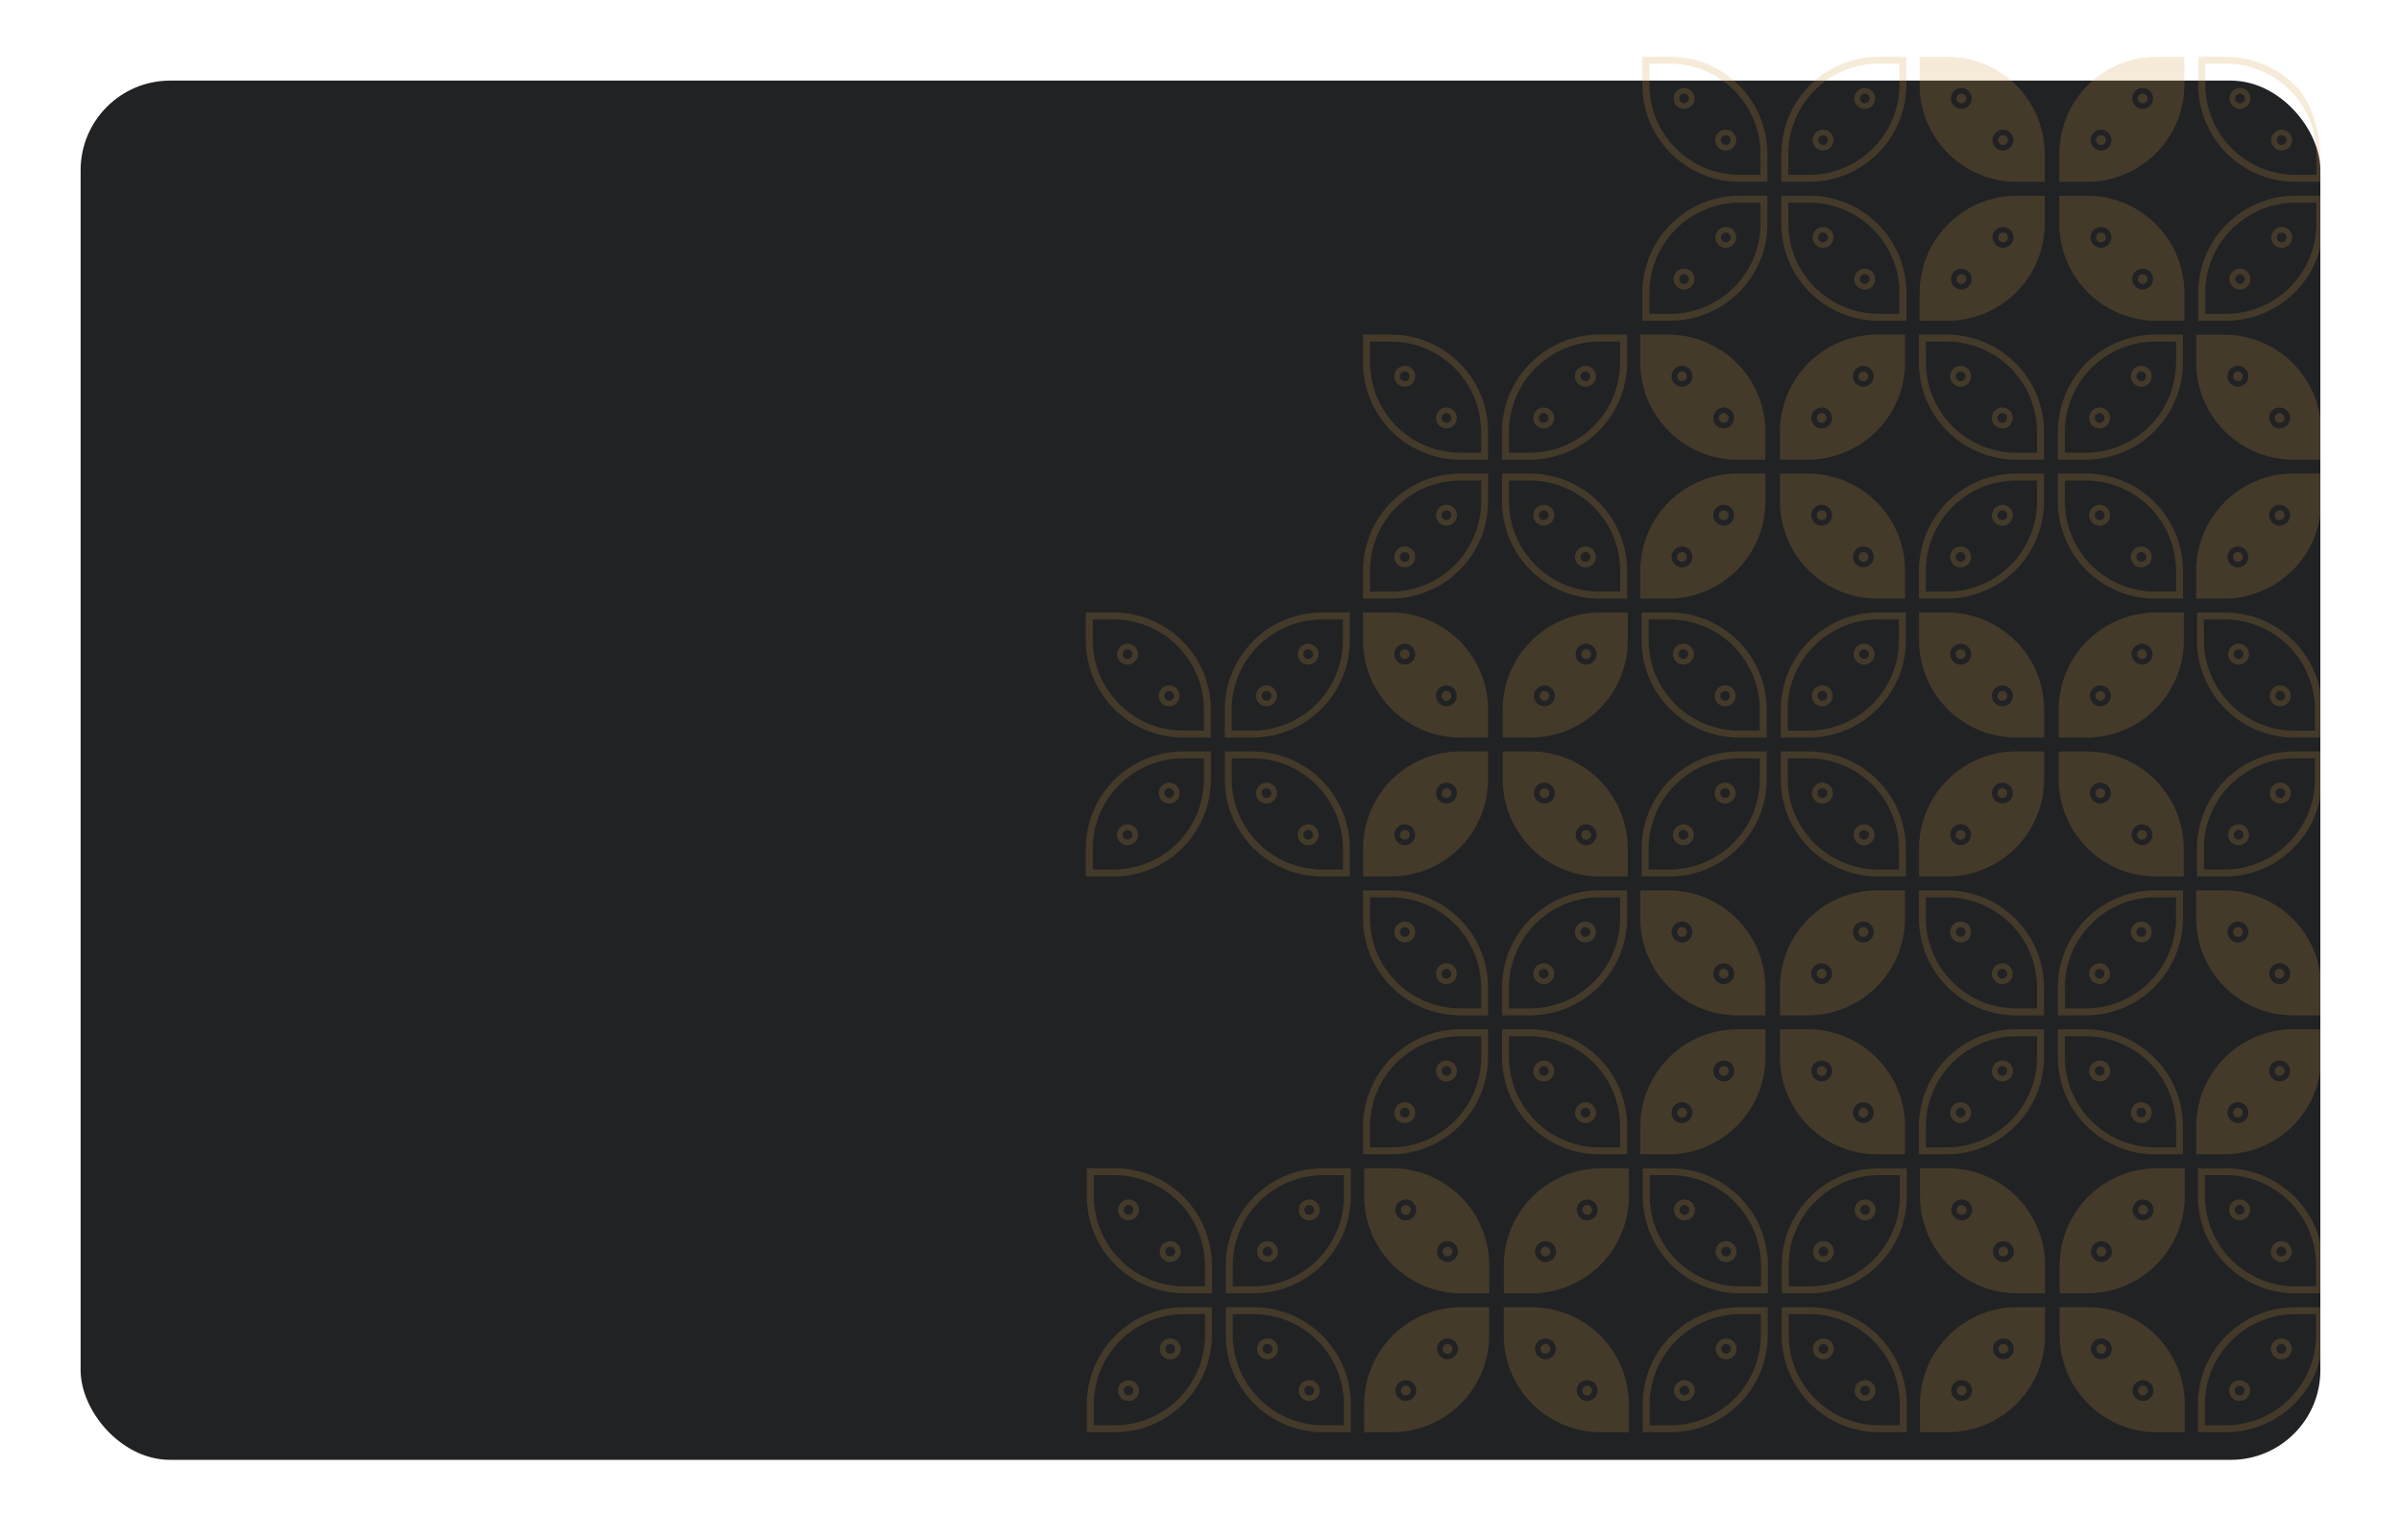 <svg xmlns="http://www.w3.org/2000/svg" xmlns:xlink="http://www.w3.org/1999/xlink" width="268" height="172" viewBox="0 0 268 172"><defs><style>.a{fill:#212224;}.b{fill:#d59c43;stroke:rgba(0,0,0,0);opacity:0.2;}.c{filter:url(#a);}</style><filter id="a" x="0" y="0" width="268" height="172" filterUnits="userSpaceOnUse"><feOffset dy="3" input="SourceAlpha"/><feGaussianBlur stdDeviation="3" result="b"/><feFlood flood-opacity="0.161"/><feComposite operator="in" in2="b"/><feComposite in="SourceGraphic"/></filter></defs><g transform="translate(-418 -322)"><g class="c" transform="matrix(1, 0, 0, 1, 418, 322)"><rect class="a" width="250" height="154" rx="10" transform="translate(9 6)"/></g><path class="b" d="M237.108,184.6h-.776v-3.1a10.859,10.859,0,0,1,10.858-10.859H250v5.617a10.862,10.862,0,0,1-10.566,8.344Zm0-3.1v2.327h2.326a10.094,10.094,0,0,0,10.084-10.083v-2.327H247.19A10.1,10.1,0,0,0,237.108,181.494Zm-3.025,3.1h-2.327A10.858,10.858,0,0,1,220.9,173.738v-3.1H224a10.858,10.858,0,0,1,10.859,10.859v3.1Zm-5.042-4.653a1.163,1.163,0,1,0,1.164-1.164A1.162,1.162,0,0,0,229.041,179.943Zm-4.654-4.654a1.164,1.164,0,1,0,1.164-1.164A1.163,1.163,0,0,0,224.387,175.289Zm-18.3,9.307h-.776v-3.1a10.859,10.859,0,0,1,10.859-10.859h3.1v3.1A10.858,10.858,0,0,1,208.409,184.6Zm2.714-4.653a1.163,1.163,0,1,0,1.164-1.164A1.163,1.163,0,0,0,208.8,179.943Zm4.654-4.654a1.163,1.163,0,1,0,1.164-1.164A1.162,1.162,0,0,0,213.451,175.289ZM203.059,184.6h-2.327a10.858,10.858,0,0,1-10.859-10.858v-3.1h3.1a10.858,10.858,0,0,1,10.858,10.859v3.1Zm-12.41-10.858a10.094,10.094,0,0,0,10.083,10.083h2.327v-2.327a10.1,10.1,0,0,0-10.084-10.083h-2.327ZM175.136,184.6h-.776v-3.1a10.859,10.859,0,0,1,10.858-10.859h3.1v3.1A10.858,10.858,0,0,1,177.463,184.6Zm0-3.1v2.327h2.327a10.094,10.094,0,0,0,10.084-10.083v-2.327h-2.327A10.1,10.1,0,0,0,175.136,181.494Zm-3.1,3.1h-2.327a10.858,10.858,0,0,1-10.859-10.858v-3.1h3.1a10.858,10.858,0,0,1,10.859,10.859v3.1Zm-5.042-4.653a1.163,1.163,0,1,0,1.164-1.164A1.162,1.162,0,0,0,166.992,179.943Zm-4.654-4.654a1.163,1.163,0,1,0,1.164-1.164A1.163,1.163,0,0,0,162.338,175.289Zm-18.3,9.307h-.776v-3.1a10.859,10.859,0,0,1,10.858-10.859h3.1v3.1A10.858,10.858,0,0,1,146.361,184.6Zm2.714-4.653a1.163,1.163,0,1,0,1.164-1.164A1.163,1.163,0,0,0,146.749,179.943Zm4.654-4.654a1.163,1.163,0,1,0,1.164-1.164A1.162,1.162,0,0,0,151.4,175.289ZM141.009,184.6h-2.327a10.858,10.858,0,0,1-10.858-10.858v-3.1h3.1a10.858,10.858,0,0,1,10.859,10.859v3.1ZM128.6,173.738a10.094,10.094,0,0,0,10.083,10.083h2.327v-2.327a10.1,10.1,0,0,0-10.084-10.083H128.6ZM113.087,184.6h-.776v-3.1a10.859,10.859,0,0,1,10.858-10.859h3.1v3.1A10.858,10.858,0,0,1,115.413,184.6Zm0-3.1v2.327h2.326A10.094,10.094,0,0,0,125.5,173.738v-2.327H123.17A10.1,10.1,0,0,0,113.087,181.494Zm126.735-1.551a1.163,1.163,0,1,1,1.164,1.163A1.163,1.163,0,0,1,239.822,179.943Zm.62,0a.543.543,0,1,0,.544-.544A.544.544,0,0,0,240.442,179.943Zm-42.425,0a1.163,1.163,0,1,1,1.164,1.163A1.163,1.163,0,0,1,198.017,179.943Zm.62,0a.543.543,0,1,0,.544-.544A.544.544,0,0,0,198.637,179.943Zm-20.786,0a1.163,1.163,0,1,1,1.164,1.163A1.163,1.163,0,0,1,177.851,179.943Zm.621,0a.543.543,0,1,0,.543-.544A.543.543,0,0,0,178.472,179.943Zm-42.5,0a1.163,1.163,0,1,1,1.164,1.163A1.163,1.163,0,0,1,135.967,179.943Zm.62,0a.543.543,0,1,0,.544-.544A.544.544,0,0,0,136.588,179.943Zm-20.786,0a1.163,1.163,0,1,1,1.164,1.163A1.163,1.163,0,0,1,115.8,179.943Zm.621,0a.543.543,0,1,0,.543-.544A.543.543,0,0,0,116.422,179.943Zm113.239,0a.543.543,0,1,1,.544.543A.543.543,0,0,1,229.661,179.943Zm-20.243,0a.543.543,0,1,1,.543.543A.543.543,0,0,1,209.418,179.943Zm-41.806,0a.543.543,0,1,1,.544.543A.543.543,0,0,1,167.612,179.943Zm-20.243,0a.543.543,0,1,1,.543.543A.543.543,0,0,1,147.37,179.943Zm97.106-4.654a1.163,1.163,0,1,1,1.164,1.163A1.163,1.163,0,0,1,244.476,175.289Zm.62,0a.543.543,0,1,0,.544-.544A.544.544,0,0,0,245.1,175.289Zm-51.733,0a1.163,1.163,0,1,1,1.164,1.163A1.164,1.164,0,0,1,193.363,175.289Zm.621,0a.543.543,0,1,0,.543-.544A.543.543,0,0,0,193.984,175.289Zm-11.48,0a1.163,1.163,0,1,1,1.164,1.163A1.163,1.163,0,0,1,182.5,175.289Zm.62,0a.543.543,0,1,0,.544-.544A.544.544,0,0,0,183.125,175.289Zm-51.811,0a1.163,1.163,0,1,1,1.164,1.163A1.164,1.164,0,0,1,131.314,175.289Zm.621,0a.543.543,0,1,0,.543-.544A.543.543,0,0,0,131.935,175.289Zm-11.479,0a1.163,1.163,0,1,1,1.164,1.163A1.163,1.163,0,0,1,120.455,175.289Zm.62,0a.543.543,0,1,0,.544-.544A.544.544,0,0,0,121.075,175.289Zm103.933,0a.543.543,0,1,1,.543.543A.543.543,0,0,1,225.008,175.289Zm-10.937,0a.543.543,0,1,1,.544.543A.543.543,0,0,1,214.071,175.289Zm-51.112,0a.543.543,0,1,1,.543.543A.543.543,0,0,1,162.959,175.289Zm-10.937,0a.543.543,0,1,1,.544.543A.543.543,0,0,1,152.023,175.289Zm97.5-6.205H247.19a10.858,10.858,0,0,1-10.858-10.859v-3.1h3.1A10.862,10.862,0,0,1,250,163.468v5.616Zm-12.41-10.859a10.094,10.094,0,0,0,10.083,10.083h2.327v-2.327A10.1,10.1,0,0,0,239.434,155.9h-2.326Zm-15.435,10.859H220.9v-3.1a10.859,10.859,0,0,1,10.858-10.858h3.1v3.1A10.858,10.858,0,0,1,224,169.084Zm2.714-4.654a1.164,1.164,0,1,0,1.164-1.163A1.163,1.163,0,0,0,224.387,164.43Zm4.654-4.653a1.163,1.163,0,1,0,1.164-1.164A1.162,1.162,0,0,0,229.041,159.777Zm-10.548,9.307h-2.327a10.858,10.858,0,0,1-10.859-10.859v-3.1h3.1a10.858,10.858,0,0,1,10.858,10.858v3.1Zm-5.042-4.654a1.163,1.163,0,1,0,1.164-1.163A1.163,1.163,0,0,0,213.451,164.43Zm-4.654-4.653a1.163,1.163,0,1,0,1.164-1.164A1.163,1.163,0,0,0,208.8,159.777Zm-18.148,9.307h-.776v-3.1a10.859,10.859,0,0,1,10.859-10.858h3.1v3.1a10.858,10.858,0,0,1-10.858,10.859Zm0-3.1v2.327h2.327a10.094,10.094,0,0,0,10.084-10.083V155.9h-2.327A10.1,10.1,0,0,0,190.649,165.982Zm-3.1,3.1h-2.327a10.858,10.858,0,0,1-10.858-10.859v-3.1h3.1a10.858,10.858,0,0,1,10.859,10.858v3.1Zm-12.41-10.859a10.094,10.094,0,0,0,10.083,10.083h2.327v-2.327A10.1,10.1,0,0,0,177.463,155.9h-2.327Zm-15.512,10.859h-.776v-3.1a10.859,10.859,0,0,1,10.859-10.858h3.1v3.1a10.858,10.858,0,0,1-10.859,10.859Zm2.714-4.654a1.163,1.163,0,1,0,1.164-1.163A1.163,1.163,0,0,0,162.338,164.43Zm4.654-4.653a1.163,1.163,0,1,0,1.164-1.164A1.162,1.162,0,0,0,166.992,159.777Zm-10.548,9.307h-2.327a10.858,10.858,0,0,1-10.858-10.859v-3.1h3.1a10.858,10.858,0,0,1,10.859,10.858v3.1ZM151.4,164.43a1.163,1.163,0,1,0,1.164-1.163A1.163,1.163,0,0,0,151.4,164.43Zm-4.654-4.653a1.163,1.163,0,1,0,1.164-1.164A1.163,1.163,0,0,0,146.749,159.777ZM128.6,169.084h-.776v-3.1a10.859,10.859,0,0,1,10.858-10.858h3.1v3.1a10.858,10.858,0,0,1-10.859,10.859Zm0-3.1v2.327h2.327a10.094,10.094,0,0,0,10.084-10.083V155.9h-2.327A10.1,10.1,0,0,0,128.6,165.982Zm-3.1,3.1H123.17a10.858,10.858,0,0,1-10.858-10.859v-3.1h3.1a10.858,10.858,0,0,1,10.859,10.858v3.1Zm-12.41-10.859a10.094,10.094,0,0,0,10.083,10.083H125.5v-2.327A10.1,10.1,0,0,0,115.413,155.9h-2.326Zm131.389,6.206a1.163,1.163,0,1,1,1.164,1.163A1.163,1.163,0,0,1,244.476,164.431Zm.62,0a.543.543,0,1,0,.544-.544A.544.544,0,0,0,245.1,164.431Zm-51.733,0a1.163,1.163,0,1,1,1.164,1.163A1.164,1.164,0,0,1,193.363,164.431Zm.621,0a.543.543,0,1,0,.543-.544A.543.543,0,0,0,193.984,164.431Zm-11.48,0a1.163,1.163,0,1,1,1.164,1.163A1.163,1.163,0,0,1,182.5,164.431Zm.62,0a.543.543,0,1,0,.544-.544A.544.544,0,0,0,183.125,164.431Zm-51.811,0a1.163,1.163,0,1,1,1.164,1.163A1.164,1.164,0,0,1,131.314,164.431Zm.621,0a.543.543,0,1,0,.543-.544A.543.543,0,0,0,131.935,164.431Zm-11.479,0a1.163,1.163,0,1,1,1.164,1.163A1.163,1.163,0,0,1,120.455,164.431Zm.62,0a.543.543,0,1,0,.544-.544A.544.544,0,0,0,121.075,164.431Zm103.933,0a.543.543,0,1,1,.543.543A.543.543,0,0,1,225.008,164.431Zm-10.937,0a.543.543,0,1,1,.544.543A.543.543,0,0,1,214.071,164.431Zm-51.112,0a.543.543,0,1,1,.543.543A.543.543,0,0,1,162.959,164.431Zm-10.937,0a.543.543,0,1,1,.544.543A.543.543,0,0,1,152.023,164.431Zm87.8-4.654a1.163,1.163,0,1,1,1.164,1.163A1.164,1.164,0,0,1,239.822,159.777Zm.62,0a.543.543,0,1,0,.544-.544A.544.544,0,0,0,240.442,159.777Zm-42.425,0a1.163,1.163,0,1,1,1.164,1.163A1.163,1.163,0,0,1,198.017,159.777Zm.62,0a.543.543,0,1,0,.544-.544A.544.544,0,0,0,198.637,159.777Zm-20.786,0a1.163,1.163,0,1,1,1.164,1.163A1.164,1.164,0,0,1,177.851,159.777Zm.621,0a.543.543,0,1,0,.543-.544A.543.543,0,0,0,178.472,159.777Zm-42.5,0a1.163,1.163,0,1,1,1.164,1.163A1.163,1.163,0,0,1,135.967,159.777Zm.62,0a.543.543,0,1,0,.544-.544A.544.544,0,0,0,136.588,159.777Zm-20.786,0a1.163,1.163,0,1,1,1.164,1.163A1.164,1.164,0,0,1,115.8,159.777Zm.621,0a.543.543,0,1,0,.543-.544A.543.543,0,0,0,116.422,159.777Zm113.239,0a.543.543,0,1,1,.544.543A.543.543,0,0,1,229.661,159.777Zm-20.243,0a.543.543,0,1,1,.543.543A.543.543,0,0,1,209.418,159.777Zm-41.806,0a.543.543,0,1,1,.544.543A.543.543,0,0,1,167.612,159.777Zm-20.243,0a.543.543,0,1,1,.543.543A.543.543,0,0,1,147.37,159.777Zm89.545-6.206h-.776v-3.1A10.859,10.859,0,0,1,247,139.611h3v4.575a10.86,10.86,0,0,1-10.76,9.386Zm2.714-4.653a1.163,1.163,0,1,0,1.164-1.164A1.163,1.163,0,0,0,239.629,148.919Zm4.654-4.654a1.163,1.163,0,1,0,1.164-1.164A1.162,1.162,0,0,0,244.283,144.265Zm-10.393,9.307h-2.327A10.858,10.858,0,0,1,220.7,142.713v-3.1h3.1a10.858,10.858,0,0,1,10.858,10.859v3.1ZM221.48,142.713A10.1,10.1,0,0,0,231.563,152.8h2.327v-2.327a10.094,10.094,0,0,0-10.083-10.083H221.48Zm-15.512,10.859h-.776v-3.1a10.859,10.859,0,0,1,10.858-10.859h3.1v3.1a10.858,10.858,0,0,1-10.859,10.859Zm0-3.1V152.8h2.326a10.1,10.1,0,0,0,10.084-10.084v-2.326H216.05A10.1,10.1,0,0,0,205.968,150.469Zm-3.1,3.1h-2.327a10.858,10.858,0,0,1-10.859-10.859v-3.1h3.1a10.858,10.858,0,0,1,10.859,10.859v3.1Zm-5.042-4.653a1.163,1.163,0,1,0,1.164-1.164A1.162,1.162,0,0,0,197.824,148.919Zm-4.654-4.654a1.163,1.163,0,1,0,1.164-1.164A1.163,1.163,0,0,0,193.17,144.265Zm-18.3,9.307h-.776v-3.1a10.859,10.859,0,0,1,10.859-10.859h3.1v3.1a10.858,10.858,0,0,1-10.859,10.859Zm2.714-4.653a1.163,1.163,0,1,0,1.164-1.164A1.163,1.163,0,0,0,177.58,148.919Zm4.654-4.654A1.163,1.163,0,1,0,183.4,143.1,1.162,1.162,0,0,0,182.234,144.265Zm-10.393,9.307h-2.327a10.858,10.858,0,0,1-10.858-10.859v-3.1h3.1a10.858,10.858,0,0,1,10.859,10.859v3.1Zm-12.41-10.859A10.1,10.1,0,0,0,169.513,152.8h2.327v-2.327a10.1,10.1,0,0,0-10.084-10.083h-2.326Zm-15.512,10.859h-.776v-3.1A10.859,10.859,0,0,1,154,139.611h3.1v3.1a10.858,10.858,0,0,1-10.859,10.859Zm0-3.1V152.8h2.326a10.1,10.1,0,0,0,10.084-10.084v-2.326H154A10.1,10.1,0,0,0,143.918,150.469Zm84.93-1.551a1.163,1.163,0,1,1,1.164,1.163A1.163,1.163,0,0,1,228.848,148.919Zm.62,0a.543.543,0,1,0,.544-.544A.544.544,0,0,0,229.469,148.919Zm-20.786,0a1.163,1.163,0,1,1,1.164,1.163A1.163,1.163,0,0,1,208.682,148.919Zm.621,0a.543.543,0,1,0,.543-.544A.543.543,0,0,0,209.3,148.919Zm-42.5,0a1.163,1.163,0,1,1,1.164,1.163A1.163,1.163,0,0,1,166.8,148.919Zm.62,0a.543.543,0,1,0,.544-.544A.544.544,0,0,0,167.419,148.919Zm-20.786,0a1.163,1.163,0,1,1,1.164,1.163A1.163,1.163,0,0,1,146.633,148.919Zm.621,0a.543.543,0,1,0,.543-.544A.543.543,0,0,0,147.254,148.919Zm93,0a.543.543,0,1,1,.543.543A.543.543,0,0,1,240.25,148.919Zm-41.806,0a.543.543,0,1,1,.544.543A.543.543,0,0,1,198.444,148.919Zm-20.243,0a.543.543,0,1,1,.543.543A.543.543,0,0,1,178.2,148.919Zm45.994-4.654a1.163,1.163,0,1,1,1.164,1.163A1.164,1.164,0,0,1,224.195,144.265Zm.62,0a.543.543,0,1,0,.544-.544A.544.544,0,0,0,224.815,144.265Zm-11.479,0a1.163,1.163,0,1,1,1.164,1.163A1.163,1.163,0,0,1,213.336,144.265Zm.62,0a.543.543,0,1,0,.544-.544A.544.544,0,0,0,213.956,144.265Zm-51.811,0a1.163,1.163,0,1,1,1.164,1.163A1.164,1.164,0,0,1,162.145,144.265Zm.62,0a.543.543,0,1,0,.544-.544A.544.544,0,0,0,162.765,144.265Zm-11.479,0a1.163,1.163,0,1,1,1.164,1.163A1.163,1.163,0,0,1,151.286,144.265Zm.62,0a.543.543,0,1,0,.544-.544A.544.544,0,0,0,151.907,144.265Zm93,0a.543.543,0,1,1,.544.543A.543.543,0,0,1,244.9,144.265Zm-51.112,0a.543.543,0,1,1,.543.543A.543.543,0,0,1,193.791,144.265Zm-10.937,0a.543.543,0,1,1,.544.543A.543.543,0,0,1,182.854,144.265Zm66.47-6.206H247A10.858,10.858,0,0,1,236.138,127.2v-3.1h3.1A10.86,10.86,0,0,1,250,133.485v4.574Zm-5.041-4.653a1.163,1.163,0,1,0,1.164-1.164A1.162,1.162,0,0,0,244.283,133.406Zm-4.654-4.654a1.163,1.163,0,1,0,1.164-1.164A1.163,1.163,0,0,0,239.629,128.752Zm-18.148,9.307H220.7v-3.1A10.859,10.859,0,0,1,231.563,124.1h3.1v3.1a10.858,10.858,0,0,1-10.858,10.858Zm0-3.1v2.327h2.327A10.093,10.093,0,0,0,233.889,127.2v-2.326h-2.327A10.1,10.1,0,0,0,221.48,134.957Zm-3.1,3.1H216.05A10.858,10.858,0,0,1,205.192,127.2v-3.1h3.1a10.858,10.858,0,0,1,10.859,10.858v3.1ZM205.968,127.2a10.094,10.094,0,0,0,10.083,10.083h2.327v-2.327a10.1,10.1,0,0,0-10.084-10.083h-2.326Zm-15.512,10.858h-.776v-3.1A10.859,10.859,0,0,1,200.538,124.1h3.1v3.1a10.858,10.858,0,0,1-10.859,10.858Zm2.714-4.653a1.163,1.163,0,1,0,1.164-1.164A1.163,1.163,0,0,0,193.17,133.406Zm4.654-4.654a1.163,1.163,0,1,0,1.164-1.164A1.162,1.162,0,0,0,197.824,128.752Zm-10.548,9.307h-2.327A10.858,10.858,0,0,1,174.09,127.2v-3.1h3.1a10.858,10.858,0,0,1,10.859,10.858v3.1Zm-5.042-4.653a1.163,1.163,0,1,0,1.164-1.164A1.162,1.162,0,0,0,182.234,133.406Zm-4.654-4.654a1.163,1.163,0,1,0,1.164-1.164A1.163,1.163,0,0,0,177.58,128.752Zm-18.149,9.307h-.776v-3.1A10.859,10.859,0,0,1,169.513,124.1h3.1v3.1a10.858,10.858,0,0,1-10.859,10.858Zm0-3.1v2.327h2.326A10.094,10.094,0,0,0,171.841,127.2v-2.326h-2.327A10.1,10.1,0,0,0,159.431,134.957Zm-3.1,3.1H154A10.858,10.858,0,0,1,143.142,127.2v-3.1h3.1A10.858,10.858,0,0,1,157.1,134.957v3.1ZM143.918,127.2A10.094,10.094,0,0,0,154,137.283h2.327v-2.327a10.1,10.1,0,0,0-10.084-10.083h-2.326Zm80.276,6.205a1.163,1.163,0,1,1,1.164,1.163A1.164,1.164,0,0,1,224.195,133.406Zm.62,0a.543.543,0,1,0,.544-.544A.544.544,0,0,0,224.815,133.406Zm-11.479,0a1.163,1.163,0,1,1,1.164,1.163A1.163,1.163,0,0,1,213.336,133.406Zm.62,0a.543.543,0,1,0,.544-.544A.544.544,0,0,0,213.956,133.406Zm-51.811,0a1.163,1.163,0,1,1,1.164,1.163A1.164,1.164,0,0,1,162.145,133.406Zm.62,0a.543.543,0,1,0,.544-.544A.544.544,0,0,0,162.765,133.406Zm-11.479,0a1.163,1.163,0,1,1,1.164,1.163A1.163,1.163,0,0,1,151.286,133.406Zm.62,0a.543.543,0,1,0,.544-.544A.544.544,0,0,0,151.907,133.406Zm93,0a.543.543,0,1,1,.544.543A.543.543,0,0,1,244.9,133.406Zm-51.112,0a.543.543,0,1,1,.543.543A.543.543,0,0,1,193.791,133.406Zm-10.937,0a.543.543,0,1,1,.544.543A.543.543,0,0,1,182.854,133.406Zm45.995-4.654a1.163,1.163,0,1,1,1.164,1.163A1.163,1.163,0,0,1,228.848,128.752Zm.62,0a.543.543,0,1,0,.544-.543A.544.544,0,0,0,229.469,128.752Zm-20.786,0a1.163,1.163,0,1,1,1.164,1.163A1.164,1.164,0,0,1,208.682,128.752Zm.621,0a.543.543,0,1,0,.543-.543A.543.543,0,0,0,209.3,128.752Zm-42.5,0a1.163,1.163,0,1,1,1.164,1.163A1.163,1.163,0,0,1,166.8,128.752Zm.62,0a.543.543,0,1,0,.544-.543A.544.544,0,0,0,167.419,128.752Zm-20.786,0a1.163,1.163,0,1,1,1.164,1.163A1.164,1.164,0,0,1,146.633,128.752Zm.621,0a.543.543,0,1,0,.543-.543A.543.543,0,0,0,147.254,128.752Zm93,0a.543.543,0,1,1,.543.543A.543.543,0,0,1,240.25,128.752Zm-41.806,0a.543.543,0,1,1,.544.543A.543.543,0,0,1,198.444,128.752Zm-20.243,0a.543.543,0,1,1,.543.543A.543.543,0,0,1,178.2,128.752Zm58.791-6.205h-.776v-3.1a10.859,10.859,0,0,1,10.859-10.859H250v5.062a10.861,10.861,0,0,1-10.682,8.9Zm0-3.1v2.327h2.326A10.1,10.1,0,0,0,249.4,111.688v-2.326h-2.327A10.1,10.1,0,0,0,236.992,119.444Zm-3.025,3.1h-2.327a10.858,10.858,0,0,1-10.859-10.858v-3.1h3.1a10.858,10.858,0,0,1,10.859,10.859v3.1Zm-5.042-4.653a1.163,1.163,0,1,0,1.164-1.164A1.162,1.162,0,0,0,228.925,117.894Zm-4.654-4.654a1.163,1.163,0,1,0,1.164-1.164A1.163,1.163,0,0,0,224.271,113.24Zm-18.3,9.307h-.776v-3.1a10.859,10.859,0,0,1,10.858-10.859h3.1v3.1a10.858,10.858,0,0,1-10.859,10.858Zm2.714-4.653a1.163,1.163,0,1,0,1.164-1.164A1.163,1.163,0,0,0,208.681,117.894Zm4.654-4.654a1.163,1.163,0,1,0,1.164-1.164A1.162,1.162,0,0,0,213.335,113.24Zm-10.392,9.307h-2.327a10.858,10.858,0,0,1-10.858-10.858v-3.1h3.1a10.858,10.858,0,0,1,10.859,10.859v3.1Zm-12.41-10.858a10.1,10.1,0,0,0,10.083,10.084h2.327v-2.327a10.1,10.1,0,0,0-10.084-10.083h-2.327ZM175.02,122.547h-.776v-3.1A10.859,10.859,0,0,1,185.1,108.586h3.1v3.1a10.858,10.858,0,0,1-10.859,10.858Zm0-3.1v2.327h2.326a10.1,10.1,0,0,0,10.084-10.084v-2.326H185.1A10.1,10.1,0,0,0,175.02,119.444Zm-3.1,3.1h-2.327a10.858,10.858,0,0,1-10.859-10.858v-3.1h3.1a10.858,10.858,0,0,1,10.859,10.859v3.1Zm-5.042-4.653a1.163,1.163,0,1,0,1.164-1.164A1.162,1.162,0,0,0,166.876,117.894Zm-4.654-4.654a1.163,1.163,0,1,0,1.164-1.164A1.163,1.163,0,0,0,162.222,113.24Zm-18.3,9.307h-.776v-3.1A10.859,10.859,0,0,1,154,108.586h3.1v3.1a10.858,10.858,0,0,1-10.859,10.858Zm2.714-4.653a1.163,1.163,0,1,0,1.164-1.164A1.163,1.163,0,0,0,146.633,117.894Zm4.654-4.654a1.163,1.163,0,1,0,1.164-1.164A1.162,1.162,0,0,0,151.286,113.24Zm-10.393,9.307h-2.327a10.858,10.858,0,0,1-10.858-10.858v-3.1h3.1a10.858,10.858,0,0,1,10.859,10.859v3.1Zm-12.41-10.858a10.1,10.1,0,0,0,10.083,10.084h2.327v-2.327a10.1,10.1,0,0,0-10.084-10.083h-2.326Zm-15.512,10.858h-.776v-3.1a10.859,10.859,0,0,1,10.859-10.859h3.1v3.1A10.858,10.858,0,0,1,115.3,122.547Zm0-3.1v2.327H115.3a10.1,10.1,0,0,0,10.084-10.084v-2.326h-2.327A10.1,10.1,0,0,0,112.971,119.444Zm126.735-1.551a1.163,1.163,0,1,1,1.164,1.163A1.163,1.163,0,0,1,239.706,117.894Zm.62,0a.543.543,0,1,0,.544-.544A.544.544,0,0,0,240.326,117.894Zm-42.425,0a1.163,1.163,0,1,1,1.164,1.163A1.163,1.163,0,0,1,197.9,117.894Zm.62,0a.543.543,0,1,0,.544-.544A.544.544,0,0,0,198.521,117.894Zm-20.786,0a1.163,1.163,0,1,1,1.164,1.163A1.163,1.163,0,0,1,177.735,117.894Zm.621,0a.543.543,0,1,0,.543-.544A.543.543,0,0,0,178.356,117.894Zm-42.5,0a1.163,1.163,0,1,1,1.164,1.163A1.163,1.163,0,0,1,135.851,117.894Zm.62,0a.543.543,0,1,0,.544-.544A.544.544,0,0,0,136.471,117.894Zm-20.786,0a1.163,1.163,0,1,1,1.164,1.163A1.163,1.163,0,0,1,115.685,117.894Zm.621,0a.543.543,0,1,0,.543-.544A.543.543,0,0,0,116.306,117.894Zm113.239,0a.543.543,0,1,1,.544.543A.543.543,0,0,1,229.545,117.894Zm-20.243,0a.543.543,0,1,1,.543.543A.543.543,0,0,1,209.3,117.894Zm-41.806,0a.543.543,0,1,1,.544.543A.543.543,0,0,1,167.5,117.894Zm-20.243,0a.543.543,0,1,1,.543.543A.543.543,0,0,1,147.254,117.894Zm97.106-4.654a1.163,1.163,0,1,1,1.164,1.163A1.163,1.163,0,0,1,244.36,113.24Zm.62,0a.543.543,0,1,0,.544-.544A.544.544,0,0,0,244.98,113.24Zm-51.733,0a1.164,1.164,0,1,1,1.164,1.163A1.164,1.164,0,0,1,193.247,113.24Zm.621,0a.543.543,0,1,0,.543-.544A.543.543,0,0,0,193.868,113.24Zm-11.479,0a1.163,1.163,0,1,1,1.164,1.163A1.163,1.163,0,0,1,182.389,113.24Zm.62,0a.543.543,0,1,0,.544-.544A.544.544,0,0,0,183.009,113.24Zm-51.811,0a1.163,1.163,0,1,1,1.164,1.163A1.164,1.164,0,0,1,131.2,113.24Zm.621,0a.543.543,0,1,0,.543-.544A.543.543,0,0,0,131.818,113.24Zm-11.479,0A1.163,1.163,0,1,1,121.5,114.4,1.163,1.163,0,0,1,120.339,113.24Zm.62,0a.543.543,0,1,0,.544-.544A.544.544,0,0,0,120.959,113.24Zm103.933,0a.543.543,0,1,1,.543.543A.543.543,0,0,1,224.892,113.24Zm-10.937,0a.543.543,0,1,1,.544.543A.543.543,0,0,1,213.955,113.24Zm-51.112,0a.543.543,0,1,1,.543.543A.543.543,0,0,1,162.843,113.24Zm-10.937,0a.543.543,0,1,1,.544.543A.543.543,0,0,1,151.907,113.24Zm97.5-6.205h-2.327a10.858,10.858,0,0,1-10.859-10.858v-3.1h3.1a10.862,10.862,0,0,1,10.682,8.9v5.062Zm-12.41-10.858a10.1,10.1,0,0,0,10.083,10.084H249.4v-2.327a10.1,10.1,0,0,0-10.084-10.083h-2.326Zm-15.435,10.858h-.776v-3.1a10.859,10.859,0,0,1,10.859-10.858h3.1v3.1a10.858,10.858,0,0,1-10.859,10.858Zm2.714-4.653a1.163,1.163,0,1,0,1.164-1.164A1.163,1.163,0,0,0,224.271,102.381Zm4.654-4.654a1.163,1.163,0,1,0,1.164-1.164A1.162,1.162,0,0,0,228.925,97.727Zm-10.548,9.307h-2.327a10.858,10.858,0,0,1-10.858-10.858v-3.1h3.1a10.858,10.858,0,0,1,10.859,10.858v3.1Zm-5.042-4.653a1.163,1.163,0,1,0,1.164-1.164A1.162,1.162,0,0,0,213.335,102.381Zm-4.654-4.654a1.163,1.163,0,1,0,1.164-1.164A1.163,1.163,0,0,0,208.681,97.727Zm-18.148,9.307h-.776v-3.1a10.859,10.859,0,0,1,10.858-10.858h3.1v3.1a10.858,10.858,0,0,1-10.859,10.858Zm0-3.1v2.327h2.327a10.1,10.1,0,0,0,10.084-10.084V93.849h-2.327A10.1,10.1,0,0,0,190.533,103.932Zm-3.1,3.1H185.1a10.858,10.858,0,0,1-10.859-10.858v-3.1h3.1a10.858,10.858,0,0,1,10.859,10.858v3.1ZM175.02,96.176A10.1,10.1,0,0,0,185.1,106.259h2.327v-2.327a10.1,10.1,0,0,0-10.084-10.083H175.02Zm-15.512,10.858h-.776v-3.1a10.859,10.859,0,0,1,10.859-10.858h3.1v3.1a10.858,10.858,0,0,1-10.859,10.858Zm2.714-4.653a1.163,1.163,0,1,0,1.164-1.164A1.163,1.163,0,0,0,162.222,102.381Zm4.654-4.654a1.163,1.163,0,1,0,1.164-1.164A1.162,1.162,0,0,0,166.876,97.727Zm-10.548,9.307H154a10.858,10.858,0,0,1-10.859-10.858v-3.1h3.1A10.858,10.858,0,0,1,157.1,103.932v3.1Zm-5.042-4.653a1.163,1.163,0,1,0,1.164-1.164A1.162,1.162,0,0,0,151.286,102.381Zm-4.654-4.654a1.163,1.163,0,1,0,1.164-1.164A1.163,1.163,0,0,0,146.633,97.727Zm-18.149,9.307h-.776v-3.1a10.859,10.859,0,0,1,10.858-10.858h3.1v3.1a10.858,10.858,0,0,1-10.859,10.858Zm0-3.1v2.327h2.326a10.1,10.1,0,0,0,10.084-10.084V93.849h-2.327A10.1,10.1,0,0,0,128.483,103.932Zm-3.1,3.1h-2.327a10.858,10.858,0,0,1-10.859-10.858v-3.1h3.1a10.858,10.858,0,0,1,10.858,10.858v3.1Zm-12.41-10.858a10.1,10.1,0,0,0,10.083,10.084h2.327v-2.327A10.1,10.1,0,0,0,115.3,93.849h-2.326Zm131.389,6.205a1.163,1.163,0,1,1,1.164,1.163A1.163,1.163,0,0,1,244.36,102.381Zm.62,0a.543.543,0,1,0,.544-.544A.544.544,0,0,0,244.98,102.381Zm-51.733,0a1.164,1.164,0,1,1,1.164,1.163A1.163,1.163,0,0,1,193.247,102.381Zm.621,0a.543.543,0,1,0,.543-.544A.543.543,0,0,0,193.868,102.381Zm-11.479,0a1.163,1.163,0,1,1,1.164,1.163A1.163,1.163,0,0,1,182.389,102.381Zm.62,0a.543.543,0,1,0,.544-.544A.544.544,0,0,0,183.009,102.381Zm-51.811,0a1.163,1.163,0,1,1,1.164,1.163A1.163,1.163,0,0,1,131.2,102.381Zm.621,0a.543.543,0,1,0,.543-.544A.543.543,0,0,0,131.818,102.381Zm-11.479,0a1.163,1.163,0,1,1,1.164,1.163A1.163,1.163,0,0,1,120.339,102.381Zm.62,0a.543.543,0,1,0,.544-.544A.544.544,0,0,0,120.959,102.381Zm103.933,0a.543.543,0,1,1,.543.543A.543.543,0,0,1,224.892,102.381Zm-10.937,0a.543.543,0,1,1,.544.543A.543.543,0,0,1,213.955,102.381Zm-51.112,0a.543.543,0,1,1,.543.543A.543.543,0,0,1,162.843,102.381Zm-10.937,0a.543.543,0,1,1,.544.543A.543.543,0,0,1,151.907,102.381Zm87.8-4.654a1.163,1.163,0,1,1,1.164,1.163A1.164,1.164,0,0,1,239.706,97.727Zm.62,0a.543.543,0,1,0,.544-.544A.544.544,0,0,0,240.326,97.727Zm-42.425,0a1.163,1.163,0,1,1,1.164,1.163A1.163,1.163,0,0,1,197.9,97.727Zm.62,0a.543.543,0,1,0,.544-.544A.544.544,0,0,0,198.521,97.727Zm-20.786,0A1.163,1.163,0,1,1,178.9,98.89,1.164,1.164,0,0,1,177.735,97.727Zm.621,0a.543.543,0,1,0,.543-.544A.543.543,0,0,0,178.356,97.727Zm-42.5,0a1.163,1.163,0,1,1,1.164,1.163A1.163,1.163,0,0,1,135.851,97.727Zm.62,0a.543.543,0,1,0,.544-.544A.544.544,0,0,0,136.471,97.727Zm-20.786,0a1.163,1.163,0,1,1,1.164,1.163A1.164,1.164,0,0,1,115.685,97.727Zm.621,0a.543.543,0,1,0,.543-.544A.543.543,0,0,0,116.306,97.727Zm113.239,0a.543.543,0,1,1,.544.543A.543.543,0,0,1,229.545,97.727Zm-20.243,0a.543.543,0,1,1,.543.543A.543.543,0,0,1,209.3,97.727Zm-41.806,0a.543.543,0,1,1,.544.543A.543.543,0,0,1,167.5,97.727Zm-20.243,0a.543.543,0,1,1,.543.543A.543.543,0,0,1,147.254,97.727Zm89.661-6.205h-.776v-3.1A10.859,10.859,0,0,1,247,77.561h3v4.575a10.86,10.86,0,0,1-10.76,9.386Zm2.714-4.654a1.163,1.163,0,1,0,1.164-1.163A1.163,1.163,0,0,0,239.629,86.868Zm4.654-4.653a1.163,1.163,0,1,0,1.164-1.164A1.162,1.162,0,0,0,244.283,82.215Zm-10.393,9.307h-2.327A10.858,10.858,0,0,1,220.7,80.663v-3.1h3.1A10.858,10.858,0,0,1,234.665,88.42v3.1ZM221.48,80.663a10.094,10.094,0,0,0,10.083,10.083h2.327V88.42a10.094,10.094,0,0,0-10.083-10.083H221.48ZM205.968,91.522h-.776v-3.1A10.859,10.859,0,0,1,216.05,77.561h3.1v3.1a10.858,10.858,0,0,1-10.859,10.859Zm0-3.1v2.326h2.326a10.094,10.094,0,0,0,10.084-10.083V78.337H216.05A10.1,10.1,0,0,0,205.968,88.42Zm-3.1,3.1h-2.327A10.858,10.858,0,0,1,189.68,80.663v-3.1h3.1A10.858,10.858,0,0,1,203.64,88.42v3.1Zm-5.042-4.654a1.163,1.163,0,1,0,1.164-1.163A1.163,1.163,0,0,0,197.824,86.868Zm-4.654-4.653a1.163,1.163,0,1,0,1.164-1.164A1.163,1.163,0,0,0,193.17,82.215Zm-18.3,9.307h-.776v-3.1a10.859,10.859,0,0,1,10.859-10.858h3.1v3.1a10.858,10.858,0,0,1-10.859,10.859Zm2.714-4.654a1.163,1.163,0,1,0,1.164-1.163A1.163,1.163,0,0,0,177.58,86.868Zm4.654-4.653a1.163,1.163,0,1,0,1.164-1.164A1.162,1.162,0,0,0,182.234,82.215Zm-10.393,9.307h-2.327a10.858,10.858,0,0,1-10.858-10.859v-3.1h3.1A10.858,10.858,0,0,1,172.616,88.42v3.1Zm-12.41-10.859a10.094,10.094,0,0,0,10.083,10.083h2.327V88.42a10.1,10.1,0,0,0-10.084-10.083h-2.326ZM143.918,91.522h-.776v-3.1A10.859,10.859,0,0,1,154,77.561h3.1v3.1a10.858,10.858,0,0,1-10.859,10.859Zm0-3.1v2.326h2.326a10.094,10.094,0,0,0,10.084-10.083V78.337H154A10.1,10.1,0,0,0,143.918,88.42Zm84.93-1.551a1.163,1.163,0,1,1,1.164,1.163A1.163,1.163,0,0,1,228.848,86.869Zm.62,0a.543.543,0,1,0,.544-.544A.544.544,0,0,0,229.469,86.869Zm-20.786,0a1.163,1.163,0,1,1,1.164,1.163A1.163,1.163,0,0,1,208.682,86.869Zm.621,0a.543.543,0,1,0,.543-.544A.543.543,0,0,0,209.3,86.869Zm-42.5,0a1.163,1.163,0,1,1,1.164,1.163A1.163,1.163,0,0,1,166.8,86.869Zm.62,0a.543.543,0,1,0,.544-.544A.544.544,0,0,0,167.419,86.869Zm-20.786,0a1.163,1.163,0,1,1,1.164,1.163A1.163,1.163,0,0,1,146.633,86.869Zm.621,0a.543.543,0,1,0,.543-.544A.543.543,0,0,0,147.254,86.869Zm93,0a.543.543,0,1,1,.543.543A.543.543,0,0,1,240.25,86.869Zm-41.806,0a.543.543,0,1,1,.544.543A.543.543,0,0,1,198.444,86.869Zm-20.243,0a.543.543,0,1,1,.543.543A.543.543,0,0,1,178.2,86.869Zm45.994-4.654a1.163,1.163,0,1,1,1.164,1.163A1.164,1.164,0,0,1,224.195,82.215Zm.62,0a.543.543,0,1,0,.544-.544A.544.544,0,0,0,224.815,82.215Zm-11.479,0a1.163,1.163,0,1,1,1.164,1.163A1.163,1.163,0,0,1,213.336,82.215Zm.62,0a.543.543,0,1,0,.544-.544A.544.544,0,0,0,213.956,82.215Zm-51.811,0a1.163,1.163,0,1,1,1.164,1.163A1.164,1.164,0,0,1,162.145,82.215Zm.62,0a.543.543,0,1,0,.544-.544A.544.544,0,0,0,162.765,82.215Zm-11.479,0a1.163,1.163,0,1,1,1.164,1.163A1.163,1.163,0,0,1,151.286,82.215Zm.62,0a.543.543,0,1,0,.544-.544A.544.544,0,0,0,151.907,82.215Zm93,0a.543.543,0,1,1,.544.543A.543.543,0,0,1,244.9,82.215Zm-51.112,0a.543.543,0,1,1,.543.543A.543.543,0,0,1,193.791,82.215Zm-10.937,0a.543.543,0,1,1,.544.543A.543.543,0,0,1,182.854,82.215Zm66.47-6.206H247a10.858,10.858,0,0,1-10.858-10.858v-3.1h3.1A10.86,10.86,0,0,1,250,71.435v4.574Zm-5.041-4.653a1.163,1.163,0,1,0,1.164-1.164A1.162,1.162,0,0,0,244.283,71.356ZM239.629,66.7a1.163,1.163,0,1,0,1.164-1.164A1.163,1.163,0,0,0,239.629,66.7ZM221.48,76.009H220.7v-3.1a10.859,10.859,0,0,1,10.859-10.859h3.1v3.1a10.858,10.858,0,0,1-10.858,10.858Zm0-3.1v2.327h2.327a10.094,10.094,0,0,0,10.083-10.084V62.825h-2.327A10.1,10.1,0,0,0,221.48,72.907Zm-3.1,3.1H216.05a10.858,10.858,0,0,1-10.858-10.858v-3.1h3.1a10.858,10.858,0,0,1,10.859,10.859v3.1Zm-12.41-10.858A10.1,10.1,0,0,0,216.05,75.235h2.327V72.907a10.1,10.1,0,0,0-10.084-10.083h-2.326ZM190.455,76.009h-.776v-3.1a10.859,10.859,0,0,1,10.859-10.859h3.1v3.1a10.858,10.858,0,0,1-10.859,10.858Zm2.714-4.653a1.163,1.163,0,1,0,1.164-1.164A1.163,1.163,0,0,0,193.17,71.356Zm4.654-4.654a1.163,1.163,0,1,0,1.164-1.164A1.162,1.162,0,0,0,197.824,66.7Zm-10.548,9.307h-2.327A10.858,10.858,0,0,1,174.09,65.151v-3.1h3.1a10.858,10.858,0,0,1,10.859,10.859v3.1Zm-5.042-4.653a1.163,1.163,0,1,0,1.164-1.164A1.162,1.162,0,0,0,182.234,71.356ZM177.58,66.7a1.163,1.163,0,1,0,1.164-1.164A1.163,1.163,0,0,0,177.58,66.7Zm-18.149,9.307h-.776v-3.1a10.859,10.859,0,0,1,10.858-10.859h3.1v3.1a10.858,10.858,0,0,1-10.859,10.858Zm0-3.1v2.327h2.326a10.1,10.1,0,0,0,10.084-10.084V62.825h-2.327A10.1,10.1,0,0,0,159.431,72.907Zm-3.1,3.1H154a10.858,10.858,0,0,1-10.859-10.858v-3.1h3.1A10.858,10.858,0,0,1,157.1,72.907v3.1Zm-12.41-10.858A10.1,10.1,0,0,0,154,75.235h2.327V72.907a10.1,10.1,0,0,0-10.084-10.083h-2.326Zm80.276,6.205a1.163,1.163,0,1,1,1.164,1.163A1.163,1.163,0,0,1,224.195,71.356Zm.62,0a.543.543,0,1,0,.544-.544A.544.544,0,0,0,224.815,71.356Zm-11.479,0a1.163,1.163,0,1,1,1.164,1.163A1.163,1.163,0,0,1,213.336,71.356Zm.62,0a.543.543,0,1,0,.544-.544A.544.544,0,0,0,213.956,71.356Zm-51.811,0a1.163,1.163,0,1,1,1.164,1.163A1.163,1.163,0,0,1,162.145,71.356Zm.62,0a.543.543,0,1,0,.544-.544A.544.544,0,0,0,162.765,71.356Zm-11.479,0a1.163,1.163,0,1,1,1.164,1.163A1.163,1.163,0,0,1,151.286,71.356Zm.62,0a.543.543,0,1,0,.544-.544A.544.544,0,0,0,151.907,71.356Zm93,0a.543.543,0,1,1,.544.543A.543.543,0,0,1,244.9,71.356Zm-51.112,0a.543.543,0,1,1,.543.543A.543.543,0,0,1,193.791,71.356Zm-10.937,0a.543.543,0,1,1,.544.543A.543.543,0,0,1,182.854,71.356ZM228.848,66.7a1.163,1.163,0,1,1,1.164,1.163A1.163,1.163,0,0,1,228.848,66.7Zm.62,0a.543.543,0,1,0,.544-.543A.544.544,0,0,0,229.469,66.7Zm-20.786,0a1.163,1.163,0,1,1,1.164,1.163A1.164,1.164,0,0,1,208.682,66.7Zm.621,0a.543.543,0,1,0,.543-.543A.543.543,0,0,0,209.3,66.7Zm-42.5,0a1.163,1.163,0,1,1,1.164,1.163A1.163,1.163,0,0,1,166.8,66.7Zm.62,0a.543.543,0,1,0,.544-.543A.544.544,0,0,0,167.419,66.7Zm-20.786,0a1.163,1.163,0,1,1,1.164,1.163A1.164,1.164,0,0,1,146.633,66.7Zm.621,0a.543.543,0,1,0,.543-.543A.543.543,0,0,0,147.254,66.7Zm93,0a.543.543,0,1,1,.543.543A.543.543,0,0,1,240.25,66.7Zm-41.806,0a.543.543,0,1,1,.544.543A.543.543,0,0,1,198.444,66.7Zm-20.243,0a.543.543,0,1,1,.543.543A.543.543,0,0,1,178.2,66.7ZM237.147,60.5h-.776v-3.1A10.859,10.859,0,0,1,247.23,46.536H250v5.778A10.862,10.862,0,0,1,239.474,60.5Zm0-3.1v2.327h2.326a10.1,10.1,0,0,0,10.084-10.084V47.312H247.23A10.1,10.1,0,0,0,237.147,57.395Zm-3.1,3.1h-2.327a10.858,10.858,0,0,1-10.859-10.859v-3.1h3.1A10.858,10.858,0,0,1,234.82,57.395v3.1ZM229,55.844a1.163,1.163,0,1,0,1.164-1.164A1.162,1.162,0,0,0,229,55.844Zm-4.654-4.654a1.163,1.163,0,1,0,1.164-1.164A1.163,1.163,0,0,0,224.349,51.19Zm-18.3,9.307h-.776v-3.1a10.859,10.859,0,0,1,10.859-10.859h3.1v3.1A10.858,10.858,0,0,1,208.372,60.5Zm2.714-4.653a1.163,1.163,0,1,0,1.164-1.164A1.163,1.163,0,0,0,208.76,55.844Zm4.654-4.654a1.163,1.163,0,1,0,1.164-1.164A1.162,1.162,0,0,0,213.413,51.19ZM203.02,60.5h-2.327a10.858,10.858,0,0,1-10.859-10.859v-3.1h3.1A10.858,10.858,0,0,1,203.8,57.395v3.1ZM190.61,49.639a10.1,10.1,0,0,0,10.083,10.084h2.327V57.395a10.1,10.1,0,0,0-10.084-10.083H190.61ZM175.1,60.5h-.776v-3.1A10.859,10.859,0,0,1,185.18,46.536h3.1v3.1A10.858,10.858,0,0,1,177.424,60.5Zm0-3.1v2.327h2.327a10.1,10.1,0,0,0,10.084-10.084V47.312H185.18A10.1,10.1,0,0,0,175.1,57.395Zm64.764-1.551a1.163,1.163,0,1,1,1.164,1.163A1.163,1.163,0,0,1,239.862,55.844Zm.621,0a.543.543,0,1,0,.543-.544A.543.543,0,0,0,240.483,55.844Zm-42.5,0a1.163,1.163,0,1,1,1.164,1.163A1.163,1.163,0,0,1,197.978,55.844Zm.62,0a.543.543,0,1,0,.544-.544A.544.544,0,0,0,198.6,55.844Zm-20.786,0a1.163,1.163,0,1,1,1.164,1.163A1.163,1.163,0,0,1,177.812,55.844Zm.621,0a.543.543,0,1,0,.543-.544A.543.543,0,0,0,178.433,55.844Zm51.19,0a.543.543,0,1,1,.544.543A.543.543,0,0,1,229.623,55.844Zm-20.243,0a.543.543,0,1,1,.543.543A.543.543,0,0,1,209.381,55.844Zm35.135-4.654a1.163,1.163,0,1,1,1.164,1.163A1.164,1.164,0,0,1,244.516,51.19Zm.62,0a.543.543,0,1,0,.544-.543A.544.544,0,0,0,245.136,51.19Zm-51.811,0a1.163,1.163,0,1,1,1.164,1.163A1.164,1.164,0,0,1,193.325,51.19Zm.621,0a.543.543,0,1,0,.543-.543A.543.543,0,0,0,193.946,51.19Zm-11.48,0a1.163,1.163,0,1,1,1.164,1.163A1.163,1.163,0,0,1,182.466,51.19Zm.62,0a.543.543,0,1,0,.544-.543A.544.544,0,0,0,183.086,51.19Zm41.884,0a.543.543,0,1,1,.543.543A.543.543,0,0,1,224.97,51.19Zm-10.937,0a.543.543,0,1,1,.544.543A.543.543,0,0,1,214.034,51.19Zm35.524-6.206H247.23a10.858,10.858,0,0,1-10.859-10.858v-3.1h3.1a10.839,10.839,0,0,1,8.577,4.2A13.821,13.821,0,0,1,250,42.434v2.551Zm-12.41-10.858A10.1,10.1,0,0,0,247.23,44.21h2.327V41.882A10.1,10.1,0,0,0,239.474,31.8h-2.326ZM221.635,44.985h-.776v-3.1a10.859,10.859,0,0,1,10.859-10.858h3.1v3.1a10.858,10.858,0,0,1-10.858,10.858Zm2.714-4.653a1.163,1.163,0,1,0,1.164-1.164A1.163,1.163,0,0,0,224.349,40.332ZM229,35.678a1.163,1.163,0,1,0,1.164-1.164A1.162,1.162,0,0,0,229,35.678Zm-10.548,9.307h-2.327a10.858,10.858,0,0,1-10.859-10.858v-3.1h3.1A10.858,10.858,0,0,1,219.23,41.882v3.1Zm-5.042-4.653a1.163,1.163,0,1,0,1.164-1.164A1.162,1.162,0,0,0,213.413,40.332Zm-4.654-4.654a1.163,1.163,0,1,0,1.164-1.164A1.163,1.163,0,0,0,208.76,35.678ZM190.61,44.985h-.776v-3.1a10.859,10.859,0,0,1,10.859-10.858h3.1v3.1a10.858,10.858,0,0,1-10.859,10.858Zm0-3.1V44.21h2.326A10.1,10.1,0,0,0,203.02,34.126V31.8h-2.327A10.1,10.1,0,0,0,190.61,41.882Zm-3.1,3.1H185.18a10.858,10.858,0,0,1-10.859-10.858v-3.1h3.1a10.858,10.858,0,0,1,10.858,10.858v3.1ZM175.1,34.126A10.1,10.1,0,0,0,185.18,44.21h2.327V41.882A10.1,10.1,0,0,0,177.424,31.8H175.1Zm69.418,6.205a1.163,1.163,0,1,1,1.164,1.163A1.163,1.163,0,0,1,244.516,40.332Zm.62,0a.543.543,0,1,0,.544-.544A.544.544,0,0,0,245.136,40.332Zm-51.811,0a1.163,1.163,0,1,1,1.164,1.163A1.163,1.163,0,0,1,193.325,40.332Zm.621,0a.543.543,0,1,0,.543-.544A.543.543,0,0,0,193.946,40.332Zm-11.48,0a1.163,1.163,0,1,1,1.164,1.163A1.163,1.163,0,0,1,182.466,40.332Zm.62,0a.543.543,0,1,0,.544-.544A.544.544,0,0,0,183.086,40.332Zm41.884,0a.543.543,0,1,1,.543.543A.543.543,0,0,1,224.97,40.332Zm-10.937,0a.543.543,0,1,1,.544.543A.543.543,0,0,1,214.034,40.332Zm25.828-4.654a1.163,1.163,0,1,1,1.164,1.163A1.164,1.164,0,0,1,239.862,35.678Zm.621,0a.543.543,0,1,0,.543-.543A.543.543,0,0,0,240.483,35.678Zm-42.5,0a1.163,1.163,0,1,1,1.164,1.163A1.163,1.163,0,0,1,197.978,35.678Zm.62,0a.543.543,0,1,0,.544-.543A.544.544,0,0,0,198.6,35.678Zm-20.786,0a1.163,1.163,0,1,1,1.164,1.163A1.164,1.164,0,0,1,177.812,35.678Zm.621,0a.543.543,0,1,0,.543-.543A.543.543,0,0,0,178.433,35.678Zm51.19,0a.543.543,0,1,1,.544.543A.543.543,0,0,1,229.623,35.678Zm-20.243,0a.543.543,0,1,1,.543.543A.543.543,0,0,1,209.381,35.678Z" transform="translate(427 297.314)"/></g></svg>